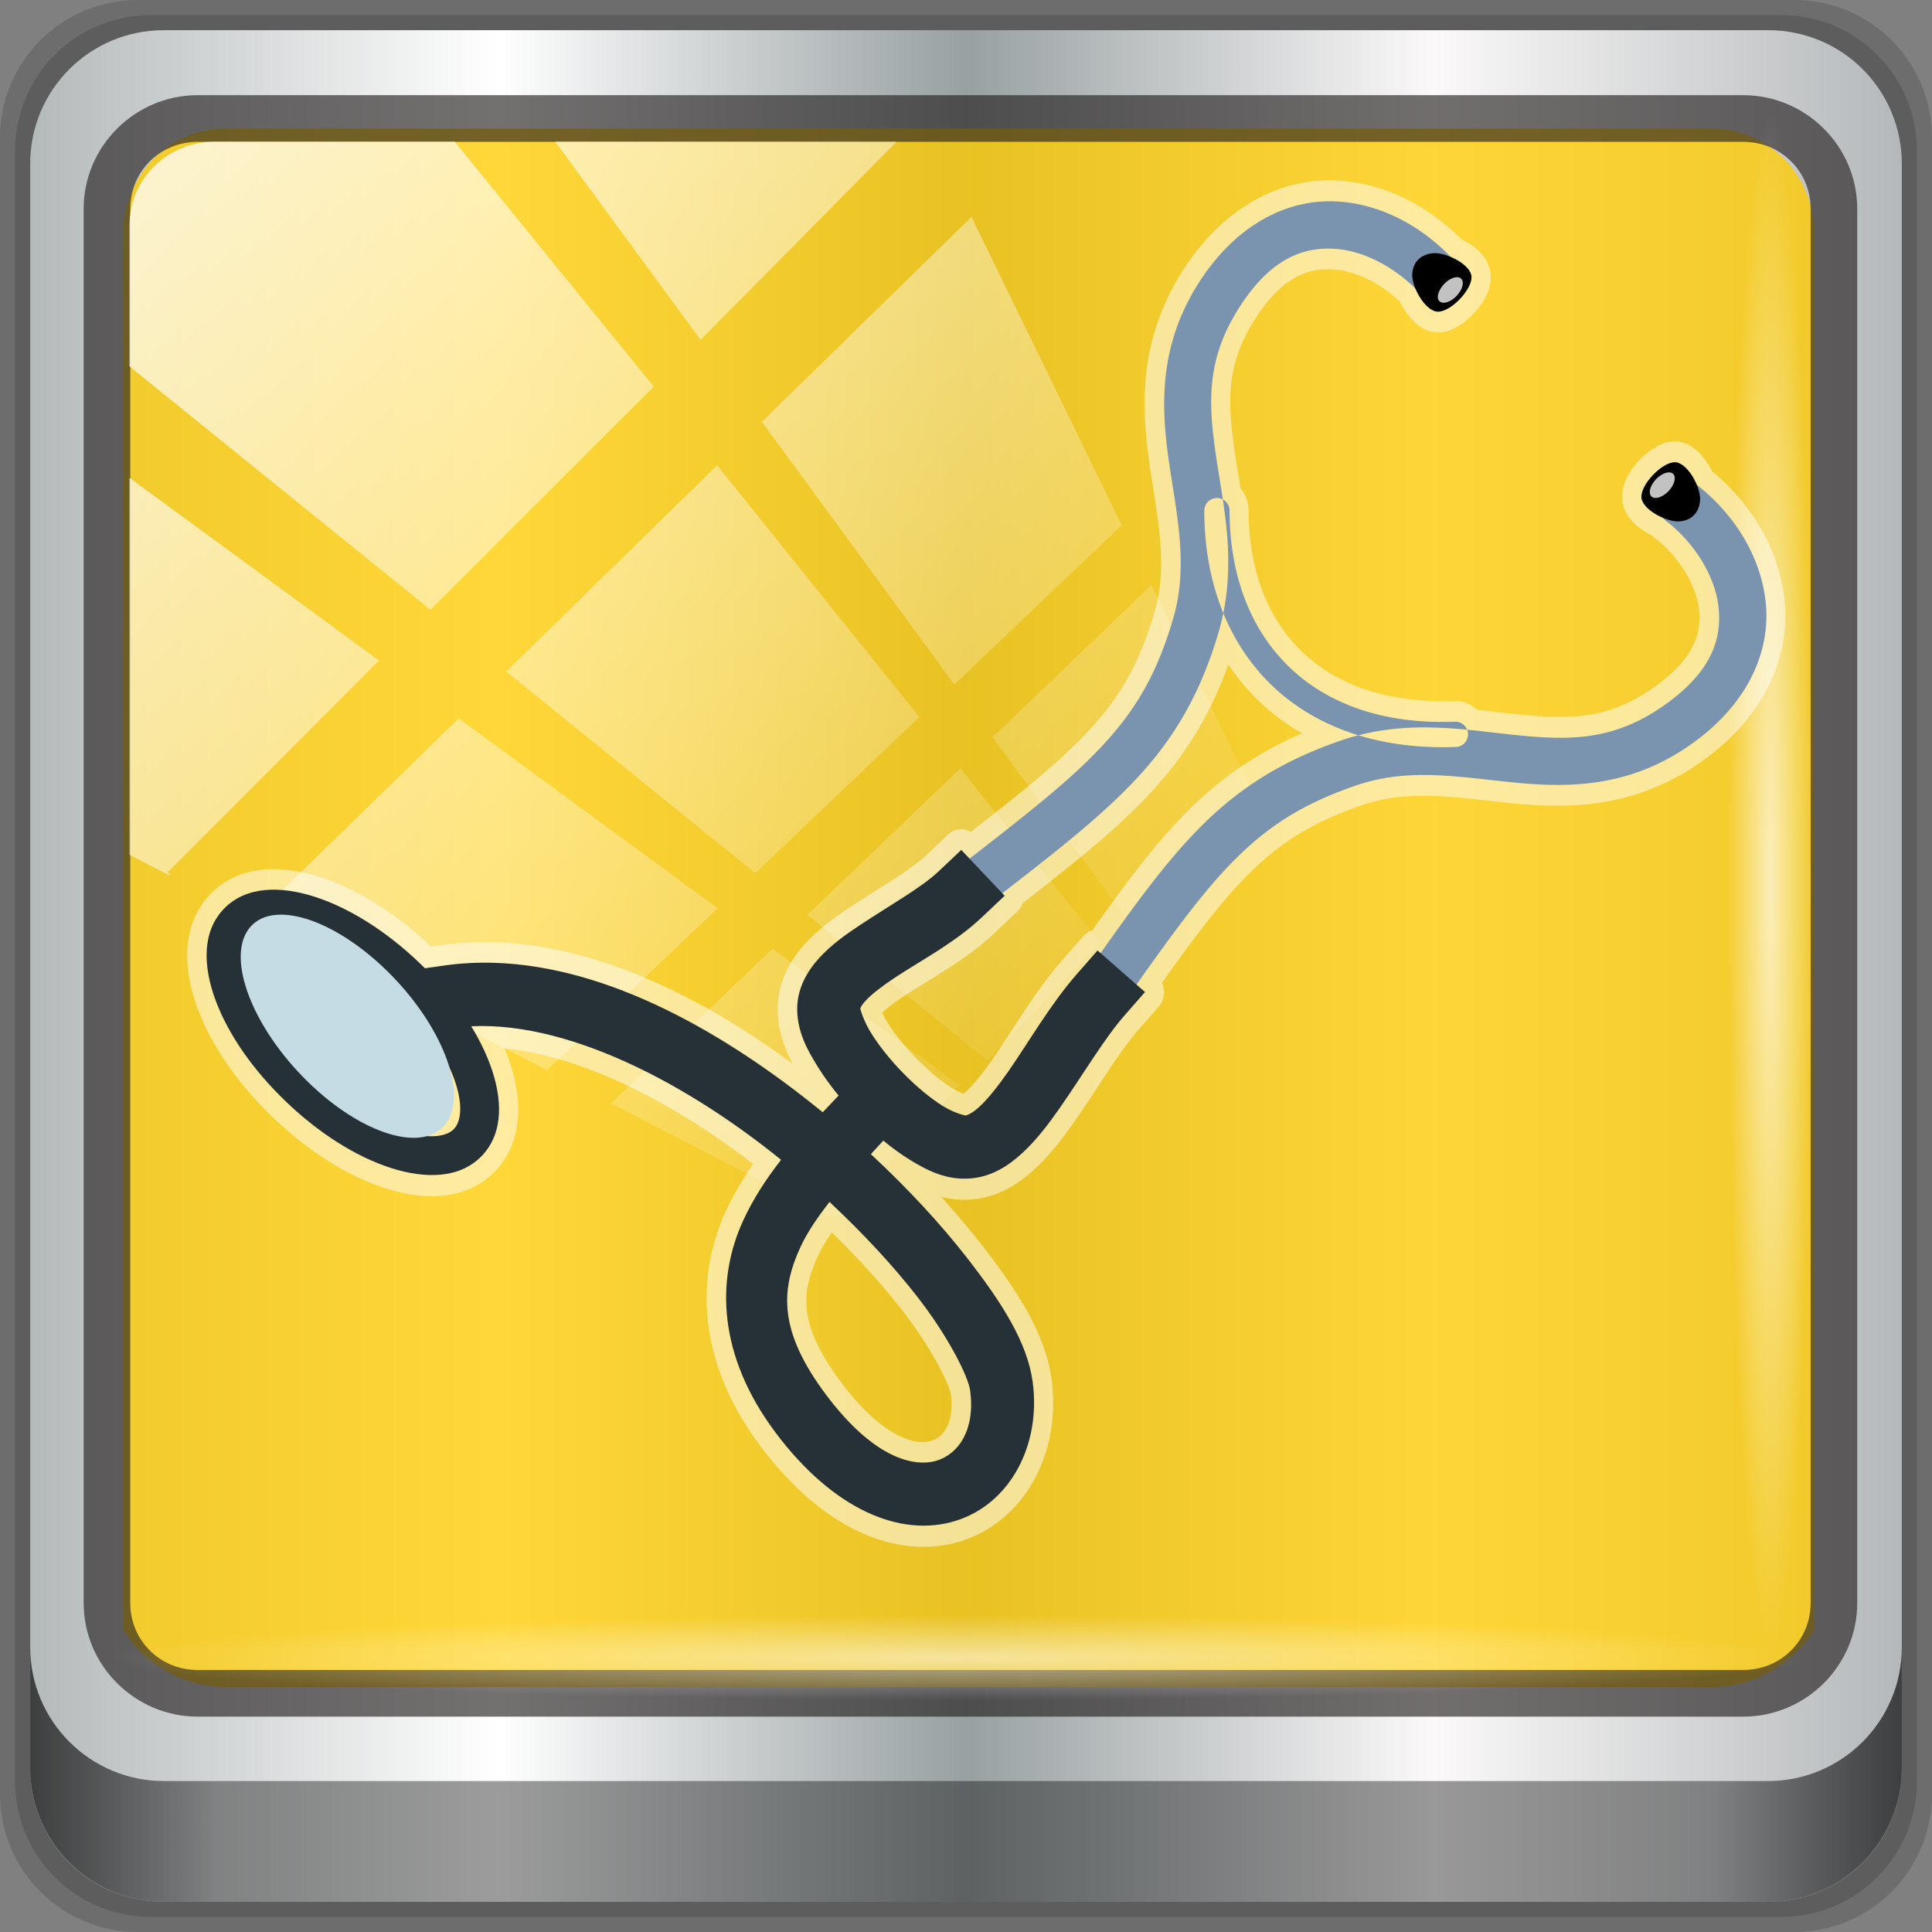 <?xml version="1.0" encoding="UTF-8" standalone="no"?>
<!-- Created with Inkscape (http://www.inkscape.org/) -->

<svg
   xmlns:dc="http://purl.org/dc/elements/1.1/"
   xmlns:cc="http://creativecommons.org/ns#"
   xmlns:rdf="http://www.w3.org/1999/02/22-rdf-syntax-ns#"
   xmlns:svg="http://www.w3.org/2000/svg"
   xmlns="http://www.w3.org/2000/svg"
   xmlns:xlink="http://www.w3.org/1999/xlink"
   xmlns:sodipodi="http://sodipodi.sourceforge.net/DTD/sodipodi-0.dtd"
   xmlns:inkscape="http://www.inkscape.org/namespaces/inkscape"
   width="96"
   height="96"
   viewBox="0 0 96 96"
   version="1.1"
   id="svg1072"
   inkscape:version="0.92.1 r15371"
   sodipodi:docname="lshwd-gtk.svg">
  <rect x="0" y="0" width="96" height="96" fill="#808080" stroke="none"/>
  <defs
     id="defs1066">
    <linearGradient
       y2="47"
       x2="90"
       y1="47"
       x1="6"
       gradientTransform="matrix(1.107,0,0,1.107,-4.994,-3.621)"
       gradientUnits="userSpaceOnUse"
       id="linearGradient4071"
       xlink:href="#linearGradient6139-0"
       inkscape:collect="always" />
    <linearGradient
       id="linearGradient6139-0">
      <stop
         style="stop-color:#b4b9ba;stop-opacity:1"
         offset="0"
         id="stop6141-2" />
      <stop
         id="stop6151-0"
         offset="0.25"
         style="stop-color:#ffffff;stop-opacity:1;" />
      <stop
         id="stop6147-1"
         offset="0.5"
         style="stop-color:#98a0a2;stop-opacity:1" />
      <stop
         style="stop-color:#fbf9f9;stop-opacity:1;"
         offset="0.75"
         id="stop6149-4" />
      <stop
         style="stop-color:#b4b8ba;stop-opacity:1"
         offset="1"
         id="stop6143-4" />
    </linearGradient>
    <linearGradient
       gradientUnits="userSpaceOnUse"
       y2="88.172"
       x2="94.5"
       y1="88.172"
       x1="1.5"
       id="linearGradient4129"
       xlink:href="#linearGradient3832-0-6-1-1"
       inkscape:collect="always"
       gradientTransform="translate(0.149,0.415)" />
    <linearGradient
       id="linearGradient3832-0-6-1-1">
      <stop
         id="stop3834-6-3-7-1"
         offset="0"
         style="stop-color:#000000;stop-opacity:1;" />
      <stop
         style="stop-color:#000000;stop-opacity:0.588;"
         offset="0.1"
         id="stop3872-2-4" />
      <stop
         id="stop3844-6-2-7-6"
         offset="0.9"
         style="stop-color:#000000;stop-opacity:0.588;" />
      <stop
         id="stop3836-5-0-2-9"
         offset="1"
         style="stop-color:#000000;stop-opacity:1;" />
    </linearGradient>
    <radialGradient
       r="43.199"
       fy="44.893"
       fx="13.948"
       cy="44.893"
       cx="13.948"
       gradientTransform="matrix(0.975,0,0,0.049,34.048,80.582)"
       gradientUnits="userSpaceOnUse"
       id="radialGradient7462"
       xlink:href="#linearGradient3737"
       inkscape:collect="always" />
    <linearGradient
       id="linearGradient3737">
      <stop
         id="stop3739"
         style="stop-color:#ffffff;stop-opacity:1"
         offset="0" />
      <stop
         id="stop3741"
         style="stop-color:#ffffff;stop-opacity:0"
         offset="1" />
    </linearGradient>
    <radialGradient
       r="43.199"
       fy="44.893"
       fx="13.948"
       cy="44.893"
       cx="13.948"
       gradientTransform="matrix(0.888,0,0,0.049,31.96,-90.317)"
       gradientUnits="userSpaceOnUse"
       id="radialGradient7464"
       xlink:href="#linearGradient3737"
       inkscape:collect="always" />
    <linearGradient
       y2="14.514"
       x2="50.528"
       y1="-28.642"
       x1="2.771"
       gradientUnits="userSpaceOnUse"
       id="linearGradient4767"
       xlink:href="#linearGradient3737"
       inkscape:collect="always" />
    <clipPath
       clipPathUnits="userSpaceOnUse"
       id="clipPath4156-4-1">
      <path
         style="opacity:0.6;fill:#ffffff;fill-opacity:1;stroke:none"
         d="m 27.046,-55.695 -14.214,13.321 h 0.061 l 15.653,21.771 10.231,-10.546 C 38.562,-32.302 27.468,-54.819 27.046,-55.695 Z M 9.647,-39.383 -5.241,-25.321 15.988,-7.806 26.372,-18.383 Z m 31.491,12.951 -9.741,9.714 8.945,12.458 7.781,-7.555 z m -49.84,4.379 -13.754,12.982 26.283,13.846 0.061,-0.062 -0.123,-0.062 L 13.599,-5.401 -8.702,-22.053 Z m 38.015,7.401 -9.803,9.775 11.579,9.559 7.628,-7.401 -8.669,-11.009 z m 20.187,5.674 -7.383,7.216 6.188,8.542 5.82,-6.137 z m -32.195,6.322 -9.557,9.498 13.662,7.185 7.934,-7.678 z m 23.312,2.374 -7.107,6.938 8.363,6.907 5.361,-5.674 -0.061,-0.092 -0.092,0.123 -6.464,-8.203 z m -8.73,8.542 -7.505,7.339 10.354,5.458 c 1.397,-1.321 5.675,-6.123 5.851,-6.322 z"
         id="path4158-0-8"
         inkscape:connector-curvature="0" />
    </clipPath>
    <linearGradient
       id="linearGradient2218">
      <stop
         style="stop-color:#c2c2c2;stop-opacity:1;"
         offset="0"
         id="stop2220" />
      <stop
         style="stop-color:#777777;stop-opacity:1;"
         offset="1"
         id="stop2222" />
    </linearGradient>
  </defs>
  <sodipodi:namedview
     id="base"
     pagecolor="#ffffff"
     bordercolor="#666666"
     borderopacity="1.0"
     inkscape:pageopacity="0.0"
     inkscape:pageshadow="2"
     inkscape:zoom="4.5146048"
     inkscape:cx="34.7019"
     inkscape:cy="44.557005"
     inkscape:document-units="px"
     inkscape:current-layer="g2574"
     showgrid="false"
     inkscape:showpageshadow="false"
     units="px"
     inkscape:lockguides="false"
     inkscape:window-width="1280"
     inkscape:window-height="972"
     inkscape:window-x="0"
     inkscape:window-y="26"
     inkscape:window-maximized="1" />
  <g
     inkscape:label="Livello 1"
     inkscape:groupmode="layer"
     id="layer1"
     transform="translate(0,-1026.52)">
    <g
       transform="translate(-0.149,1026.105)"
       style="display:inline"
       id="g2574">
      <path
         inkscape:connector-curvature="0"
         id="path3288"
         d="M 89.292,0.415 H 7.006 c -3.799,0 -6.857,3.058 -6.857,6.857 V 89.558 c 0,3.799 3.058,6.857 6.857,6.857 H 89.292 c 3.799,0 6.857,-3.058 6.857,-6.857 V 7.272 c 0,-3.799 -3.058,-6.857 -6.857,-6.857 z"
         style="display:inline;opacity:0.15;fill:#000000;fill-opacity:1;fill-rule:nonzero;stroke:none" />
      <path
         style="display:inline;opacity:0.15;fill:#000000;fill-opacity:1;fill-rule:nonzero;stroke:none"
         d="M 88.649,1.165 H 7.649 c -3.739,0 -6.75,3.01 -6.75,6.75 V 88.915 c 0,3.74 3.011,6.75 6.75,6.75 H 88.649 c 3.74,0 6.75,-3.01 6.75,-6.75 V 7.915 c 0,-3.739 -3.01,-6.75 -6.75,-6.75 z"
         id="path4085"
         inkscape:connector-curvature="0" />
      <path
         inkscape:connector-curvature="0"
         id="rect4251-1"
         d="M 88.006,1.915 H 8.292 c -3.68,0 -6.643,2.963 -6.643,6.643 V 88.272 c 0,3.68 2.963,6.643 6.643,6.643 H 88.006 c 3.68,0 6.643,-2.963 6.643,-6.643 V 8.558 c 0,-3.68 -2.963,-6.643 -6.643,-6.643 z"
         style="display:inline;fill:url(#linearGradient4071);fill-opacity:1;fill-rule:nonzero;stroke:none" />
      <path
         sodipodi:nodetypes="sscccsccscccsss"
         inkscape:connector-curvature="0"
         id="path3400-6"
         d="m 11.39,6.802 c -2.856,0 -5.124,2.315 -5.124,5.23 v 21.674 7.323 40.373 c 1.097,1.704 2.969,2.844 5.124,2.844 h 4.099 65.589 4.099 c 2.155,0 4.027,-1.14 5.124,-2.844 V 41.029 33.706 12.033 c 0,-2.916 -2.268,-5.23 -5.124,-5.23 z"
         style="display:inline;opacity:0.779;fill:#ffcc00;fill-opacity:1;fill-rule:nonzero;stroke:none;stroke-width:1.035" />
      <path
         style="color:#000000;font-style:normal;font-variant:normal;font-weight:normal;font-stretch:normal;font-size:medium;line-height:normal;font-family:Sans;-inkscape-font-specification:Sans;text-indent:0;text-align:start;text-decoration:none;text-decoration-line:none;letter-spacing:normal;word-spacing:normal;text-transform:none;writing-mode:lr-tb;direction:ltr;baseline-shift:baseline;text-anchor:start;display:inline;overflow:visible;visibility:visible;fill:#241f1f;fill-opacity:0.633;stroke:none;stroke-width:2.376;marker:none;enable-background:accumulate"
         d="m 9.974,5.144 c -3.117,0 -5.668,2.54 -5.668,5.646 v 69.278 c 0,3.106 2.551,5.646 5.668,5.646 H 86.766 c 3.117,0 5.668,-2.54 5.668,-5.646 V 10.79 c 0,-3.106 -2.551,-5.646 -5.668,-5.646 z m 0,2.319 H 86.766 c 1.888,0 3.352,1.48 3.352,3.327 v 69.278 c 0,1.846 -1.464,3.327 -3.352,3.327 H 9.974 c -1.888,0 -3.352,-1.48 -3.352,-3.327 V 10.79 c 0,-1.846 1.464,-3.327 3.352,-3.327 z"
         id="path4989"
         inkscape:connector-curvature="0" />
      <path
         id="path4118"
         d="m 1.649,82.259 v 6 c 0,3.68 2.976,6.656 6.656,6.656 H 87.993 c 3.68,0 6.656,-2.976 6.656,-6.656 v -6 c 0,3.68 -2.976,6.656 -6.656,6.656 H 8.305 c -3.68,0 -6.656,-2.976 -6.656,-6.656 z"
         style="display:inline;opacity:0.658;fill:url(#linearGradient4129);fill-opacity:1;fill-rule:nonzero;stroke:none"
         inkscape:connector-curvature="0" />
      <rect
         ry="4.25"
         rx="0"
         y="80.665"
         x="5.524"
         height="4.25"
         width="84.25"
         id="rect4131"
         style="opacity:0.55;fill:url(#radialGradient7462);fill-opacity:1;stroke:none" />
      <rect
         transform="rotate(90)"
         style="opacity:0.669;fill:url(#radialGradient7464);fill-opacity:1;stroke:none"
         id="rect4141"
         width="76.75"
         height="4.25"
         x="5.975"
         y="-90.234"
         rx="0"
         ry="4.25" />
      <g
         transform="matrix(0.14,0,0,0.14,-0.667,-8.22)"
         style="display:inline;stroke:#ffffff;stroke-opacity:0.989;fill:none;opacity:0.526;stroke-width:14.243;stroke-miterlimit:4;stroke-dasharray:none;paint-order:fill markers stroke"
         id="g993">
        <g
           transform="matrix(0.548,0.524,-0.524,0.548,417.759,-30.925)"
           id="g2117"
           style="stroke:#ffffff;stroke-opacity:0.989;fill:none;stroke-width:18.778;stroke-miterlimit:4;stroke-dasharray:none;paint-order:fill markers stroke" />
        <g
           transform="matrix(0.548,0.524,-0.524,0.548,417.759,-30.925)"
           id="g2121"
           style="stroke:#ffffff;stroke-opacity:0.989;fill:none;stroke-width:18.778;stroke-miterlimit:4;stroke-dasharray:none;paint-order:fill markers stroke" />
        <path
           id="path2131"
           transform="matrix(0.697,0.717,-0.664,0.748,0,0)"
           style="fill:none;fill-opacity:1;fill-rule:nonzero;stroke:#ffffff;stroke-width:14.262;stroke-linecap:square;stroke-linejoin:round;stroke-miterlimit:4;stroke-dasharray:none;stroke-opacity:0.989;paint-order:fill markers stroke"
           d="m 429.64,204.818 a 49.286,23.886 0 0 1 -49.286,23.886 49.286,23.886 0 0 1 -49.286,-23.886 49.286,23.886 0 0 1 49.286,-23.886 49.286,23.886 0 0 1 49.286,23.886 z m -45.085,-34.015 c -16.535,0.605 -31.667,4.308 -43.351,10.275 -11.684,5.967 -20.988,14.884 -21.404,26.287 -0.416,11.403 8.261,19.663 19.54,24.789 11.28,5.126 26.181,7.726 42.717,7.121 16.535,-0.605 31.667,-4.304 43.351,-10.271 11.684,-5.967 20.992,-14.884 21.408,-26.288 0.416,-11.403 -8.265,-19.663 -19.544,-24.789 -11.28,-5.126 -26.181,-7.73 -42.716,-7.124 z m -0.502,13.766 c 14.739,-0.539 27.926,1.947 36.78,5.97 8.854,4.024 12.352,8.978 12.217,12.681 -0.135,3.703 -4.005,8.927 -13.176,13.611 -9.172,4.683 -22.576,8.143 -37.315,8.682 -14.739,0.539 -27.926,-1.947 -36.78,-5.97 -8.854,-4.024 -12.352,-8.978 -12.217,-12.681 0.135,-3.703 4.005,-8.927 13.176,-13.611 9.172,-4.684 22.576,-8.143 37.315,-8.682 z m 20.347,-32.781 c -4.562,4.143 -8.794,8.61 -12.639,13.421 l -7.256,9.079 17.143,13.22 7.254,-9.078 c 22.968,-28.738 71.453,-45.471 118.464,-51.03 0.535,8.28 1.749,16.598 4.239,24.628 6.72,21.671 25.029,40.115 59.008,44.489 33.247,4.279 57.798,-5.701 68.474,-23.991 10.676,-18.29 4.757,-40.931 -12.378,-54.285 -10.597,-8.258 -26.504,-11.736 -46.944,-13.991 -14.822,-1.635 -31.872,-2.083 -49.849,-1.163 0.129,-5.757 0.185,-11.436 0.291,-17.19 l 0.208,-11.213 -22.456,1.225 -0.208,11.213 c -0.104,5.625 -0.343,11.663 -0.531,17.853 -44.172,5.065 -91.342,18.226 -122.82,46.814 z m 145.801,-26.292 c 16.558,-0.801 32.24,-0.382 45.502,1.081 18.579,2.05 32.862,6.99 36.415,9.758 10.659,8.306 12.043,18.644 7.778,25.952 -4.265,7.307 -16.9,15.542 -44.832,11.947 -28.091,-3.616 -37.084,-14.533 -41.961,-30.262 -1.701,-5.484 -2.45,-11.842 -2.902,-18.477 z M 502.07,4.536 501.092,15.764 c -0.721,8.271 -4.986,20.934 -8.199,33.219 -1.607,6.142 -2.976,12.263 -3.079,18.56 -0.103,6.297 1.306,13.537 6.619,18.756 5.271,5.178 11.609,7.09 18.718,8.656 7.109,1.566 15.055,2.289 23.092,2.243 8.037,-0.045 16.111,-0.846 23.55,-2.7 7.439,-1.853 14.547,-4.364 20.327,-10.759 5.45,-6.03 7.252,-13.261 7.872,-20.007 0.62,-6.746 0.08,-13.559 -0.748,-20.493 -1.657,-13.867 -4.543,-28.405 -4.618,-39.124 l -0.078,-11.193 -22.459,1.795 0.079,11.194 c 0.1,14.213 3.28,29.091 4.772,41.583 0.746,6.246 1.052,11.849 0.688,15.812 -0.364,3.963 -1.375,5.732 -1.668,6.057 0.036,-0.04 -3.078,2.117 -8.074,3.361 -4.996,1.245 -11.571,1.977 -18.13,2.014 -6.558,0.037 -13.153,-0.608 -18.269,-1.735 -5.115,-1.127 -8.682,-3.232 -8.732,-3.281 -0.008,-0.008 -0.534,-0.469 -0.485,-3.451 0.049,-2.981 0.918,-7.717 2.33,-13.115 2.824,-10.797 7.724,-23.951 8.867,-37.073 L 524.445,4.855 Z M 605.606,-264.977 a 3.061,5.576 3.904 0 1 -3.274,5.678 3.061,5.576 3.904 0 1 -2.868,-5.454 3.061,5.576 3.904 0 1 3.274,-5.678 3.061,5.576 3.904 0 1 2.868,5.454 z m 10.318,-6.02 c -2.951,-3.326 -12.459,-5.984 -15.654,-2.614 -3.195,3.37 -3.632,13.533 -0.681,16.858 2.951,3.326 12.744,-0.017 15.939,-3.387 3.195,-3.37 3.347,-7.532 0.396,-10.857 z m -112.879,11.691 a 3.061,5.576 3.904 0 1 -3.274,5.678 3.061,5.576 3.904 0 1 -2.868,-5.454 3.061,5.576 3.904 0 1 3.274,-5.678 3.061,5.576 3.904 0 1 2.868,5.454 z m -16.335,-4.661 c 3.202,-3.551 12.929,-6.913 15.887,-3.769 2.957,3.145 2.653,13.303 -0.549,16.854 -3.202,3.551 -12.776,0.917 -15.734,-2.228 -2.957,-3.145 -2.806,-7.307 0.396,-10.857 z m 0.158,116.023 a 4.332,4.661 45 0 0 -0.276,6.357 c 16.482,17.261 36.912,26.579 58.479,26.079 21.566,-0.5 43.977,-10.86 64.204,-31.631 a 4.332,4.661 45 1 0 -6.22,-6.029 c -18.824,19.33 -38.679,28.227 -57.536,28.665 -18.857,0.437 -37.009,-7.626 -52.206,-23.541 a 4.332,4.661 45 0 0 -6.445,0.101 z m 118.851,-123 a 8.123,8.739 45 0 0 6.556,14.002 c 11.037,-1.624 24.857,0.697 33.633,7.826 8.776,7.129 14.068,18.409 8.593,40.103 -5.284,20.938 -17.253,31.88 -32.281,43.762 -15.029,11.882 -33.192,24.042 -45.059,45.909 -11.053,20.367 -15.946,38.367 -16.934,58.082 -0.988,19.714 1.631,41.037 4.909,69.985 a 8.123,8.739 45 1 0 16.766,-3.096 c -3.283,-29.001 -5.702,-49.724 -4.823,-67.278 0.879,-17.553 4.76,-32.043 14.779,-50.506 9.445,-17.405 24.449,-27.692 40.216,-40.158 15.768,-12.467 32.224,-27.776 38.77,-53.714 6.619,-26.227 -0.518,-45.755 -13.736,-56.492 -13.218,-10.737 -30.956,-13.339 -46.082,-11.113 a 8.123,8.739 45 0 0 -5.306,2.688 z m -161.295,22.985 c -10.983,12.062 -17.038,30.277 -12.907,52.862 4.668,25.528 20.051,39.67 34.95,51.014 14.899,11.344 29.19,20.56 37.388,37.319 8.697,17.778 11.531,32.021 11.13,49.557 -0.401,17.536 -4.342,38.492 -9.753,67.811 a 8.123,8.739 45 1 0 16.585,1.876 c 5.401,-29.266 9.585,-50.84 10.035,-70.535 0.45,-19.695 -3.141,-37.382 -12.735,-56.994 -10.3,-21.056 -27.625,-31.918 -41.826,-42.73 -14.201,-10.812 -25.402,-20.905 -29.17,-41.511 -3.905,-21.351 2.226,-33.049 11.546,-40.84 9.32,-7.791 23.346,-11.133 34.294,-10.314 a 8.123,8.739 45 1 0 2.474,-16.825 c -15.004,-1.122 -32.981,2.787 -47.019,14.522 -1.755,1.467 -3.424,3.064 -4.993,4.788 z" />
      </g>
      <rect
         clip-path="url(#clipPath4156-4-1)"
         ry="3.957"
         rx="3.957"
         y="-30"
         x="2"
         height="69.024"
         width="75.966"
         id="rect4146"
         style="opacity:0.769;fill:url(#linearGradient4767);fill-opacity:1;stroke:none"
         transform="matrix(1.069,0,0,1.048,4.444,38.894)" />
      <g
         style="display:inline"
         inkscape:label="Layer 1"
         id="layer1-6"
         transform="matrix(0.124,0,0,0.124,110.934,5.613)" />
      <g
         id="g1079"
         style="display:inline;stroke:none;stroke-opacity:1"
         transform="matrix(0.14,0,0,0.14,-0.667,-8.22)">
        <path
           id="path1061"
           style="color:#000000;font-style:normal;font-variant:normal;font-weight:normal;font-stretch:normal;font-size:medium;line-height:normal;font-family:sans-serif;font-variant-ligatures:normal;font-variant-position:normal;font-variant-caps:normal;font-variant-numeric:normal;font-variant-alternates:normal;font-feature-settings:normal;text-indent:0;text-align:start;text-decoration:none;text-decoration-line:none;text-decoration-style:solid;text-decoration-color:#000000;letter-spacing:normal;word-spacing:normal;text-transform:none;writing-mode:lr-tb;direction:ltr;text-orientation:mixed;dominant-baseline:auto;baseline-shift:baseline;text-anchor:start;white-space:normal;shape-padding:0;clip-rule:nonzero;display:inline;overflow:visible;visibility:visible;opacity:1;isolation:auto;mix-blend-mode:normal;color-interpolation:sRGB;color-interpolation-filters:linearRGB;solid-color:#000000;solid-opacity:1;vector-effect:none;fill:#7a93ae;fill-opacity:1;fill-rule:evenodd;stroke:none;stroke-width:8.974;stroke-linecap:round;stroke-linejoin:round;stroke-miterlimit:4;stroke-dasharray:none;stroke-dashoffset:0;stroke-opacity:1;color-rendering:auto;image-rendering:auto;shape-rendering:auto;text-rendering:auto;enable-background:accumulate"
           d="m 437.676,238.438 a 4.487,4.487 0 0 0 -4.414,4.555 c 0.028,24.721 8.082,46.334 23.449,61.422 15.367,15.087 37.871,23.409 65.768,22.381 a 4.487,4.487 0 1 0 -0.332,-8.967 c -25.961,0.957 -45.712,-6.626 -59.148,-19.818 -13.437,-13.192 -20.736,-32.234 -20.762,-55.027 a 4.487,4.487 0 0 0 -4.561,-4.545 z m 164.545,-6.752 a 8.414,8.414 0 0 0 -4.729,15.168 c 8.773,6.699 16.866,18.342 18.25,29.963 1.384,11.621 -2.418,23.849 -20.643,36.143 -17.589,11.865 -33.2,11.465 -51.568,9.574 -18.368,-1.891 -39.107,-5.822 -61.902,2.02 -21.232,7.303 -36.598,17.252 -50.379,31.283 -13.781,14.031 -26.116,31.85 -43.057,55.842 a 8.414,8.414 0 1 0 13.744,9.705 c 16.971,-24.035 29.048,-41.263 41.318,-53.756 12.271,-12.493 24.599,-20.543 43.846,-27.164 18.143,-6.241 35.435,-3.175 54.707,-1.191 19.272,1.984 40.911,2.336 62.701,-12.363 22.033,-14.863 30.026,-34.578 27.941,-52.082 -2.084,-17.504 -12.723,-32.165 -24.746,-41.346 a 8.414,8.414 0 0 0 -5.484,-1.795 z M 474.508,133.234 c -15.667,1.144 -31.985,10.421 -44.105,30.268 -13.699,22.432 -12.367,44.033 -9.514,63.195 2.853,19.163 6.696,36.298 1.281,54.705 -5.744,19.526 -13.227,32.206 -25.152,45.029 -11.925,12.823 -28.591,25.665 -51.834,43.705 A 8.414,8.414 0 1 0 355.5,383.43 c 23.202,-18.008 40.446,-31.137 53.84,-45.539 13.393,-14.402 22.637,-30.2 28.973,-51.74 6.803,-23.126 1.938,-43.668 -0.781,-61.932 -2.719,-18.264 -3.826,-33.84 7.232,-51.947 11.457,-18.762 23.5,-23.113 35.172,-22.256 11.672,0.857 23.669,8.414 30.758,16.875 a 8.414,8.414 0 1 0 12.898,-10.805 c -9.715,-11.596 -24.844,-21.561 -42.424,-22.852 -2.197,-0.161 -4.422,-0.163 -6.66,0 z"
           inkscape:connector-curvature="0" />
        <g
           style="stroke:none;stroke-opacity:1"
           id="g1067"
           transform="matrix(0.548,0.524,-0.524,0.548,417.759,-30.925)">
          <path
             style="fill:#000000;fill-opacity:1;fill-rule:evenodd;stroke:none;stroke-width:1px;stroke-linecap:butt;stroke-linejoin:miter;stroke-opacity:1"
             d="m 258.571,85.714 c 4.048,-4.524 16.703,-8.485 20.75,-4.199 4.048,4.286 4.134,17.655 0.087,22.179 -4.048,4.524 -16.789,0.592 -20.837,-3.694 -4.048,-4.286 -4.048,-9.762 0,-14.286 z"
             id="path1063"
             sodipodi:nodetypes="czzzz"
             inkscape:connector-curvature="0" />
          <ellipse
             style="fill:#c2c2c2;fill-opacity:1;fill-rule:nonzero;stroke:none;stroke-width:1.25;stroke-linecap:square;stroke-linejoin:round;stroke-miterlimit:4;stroke-opacity:1"
             id="ellipse1065"
             transform="matrix(0.195,0,0,0.293,218.92,60.031)"
             cx="293.954"
             cy="111.331"
             rx="20.708"
             ry="25.001" />
        </g>
        <g
           style="stroke:none;stroke-opacity:1"
           id="g1073"
           transform="matrix(0.548,0.524,-0.524,0.548,417.759,-30.925)">
          <path
             style="fill:#000000;fill-opacity:1;fill-rule:evenodd;stroke:none;stroke-width:1px;stroke-linecap:butt;stroke-linejoin:miter;stroke-opacity:1"
             d="m 428.477,82.684 c -4.048,-4.524 -16.703,-8.485 -20.75,-4.199 -4.048,4.286 -4.134,17.655 -0.087,22.179 4.048,4.524 16.789,0.592 20.837,-3.694 4.048,-4.286 4.048,-9.762 0,-14.286 z"
             id="path1069"
             sodipodi:nodetypes="czzzz"
             inkscape:connector-curvature="0" />
          <ellipse
             style="fill:#c2c2c2;fill-opacity:1;fill-rule:nonzero;stroke:none;stroke-width:1.25;stroke-linecap:square;stroke-linejoin:round;stroke-miterlimit:4;stroke-opacity:1"
             id="ellipse1071"
             transform="matrix(0.195,0,0,0.293,353.775,57.506)"
             cx="293.954"
             cy="111.331"
             rx="20.708"
             ry="25.001" />
        </g>
        <path
           id="path1075"
           style="color:#000000;font-style:normal;font-variant:normal;font-weight:normal;font-stretch:normal;font-size:medium;line-height:normal;font-family:sans-serif;font-variant-ligatures:normal;font-variant-position:normal;font-variant-caps:normal;font-variant-numeric:normal;font-variant-alternates:normal;font-feature-settings:normal;text-indent:0;text-align:start;text-decoration:none;text-decoration-line:none;text-decoration-style:solid;text-decoration-color:#000000;letter-spacing:normal;word-spacing:normal;text-transform:none;writing-mode:lr-tb;direction:ltr;text-orientation:mixed;dominant-baseline:auto;baseline-shift:baseline;text-anchor:start;white-space:normal;shape-padding:0;clip-rule:nonzero;display:inline;overflow:visible;visibility:visible;opacity:1;isolation:auto;mix-blend-mode:normal;color-interpolation:sRGB;color-interpolation-filters:linearRGB;solid-color:#000000;solid-opacity:1;vector-effect:none;fill:#263037;fill-opacity:1;fill-rule:nonzero;stroke:none;stroke-width:13.737;stroke-linecap:square;stroke-linejoin:round;stroke-miterlimit:4;stroke-dasharray:none;stroke-dashoffset:0;stroke-opacity:1;color-rendering:auto;image-rendering:auto;shape-rendering:auto;text-rendering:auto;enable-background:accumulate"
           d="m 154.661,403.391 c -11.93,-11.402 -24.938,-19.482 -37.046,-23.398 -12.108,-3.916 -24.517,-3.919 -32.38,4.308 -7.863,8.227 -7.299,20.623 -2.84,32.542 4.459,11.919 13.122,24.546 25.051,35.948 11.93,11.402 24.935,19.484 37.044,23.4 12.108,3.916 24.519,3.921 32.383,-4.306 7.863,-8.227 7.297,-20.625 2.837,-32.544 -4.459,-11.919 -13.119,-24.549 -25.049,-35.951 z m -9.492,9.931 c 10.633,10.163 18.176,21.476 21.677,30.832 3.5,9.356 2.649,15.567 0.096,18.239 -2.554,2.672 -8.721,3.803 -18.225,0.729 -9.504,-3.074 -21.147,-10.097 -31.78,-20.26 -10.633,-10.163 -18.176,-21.476 -21.677,-30.832 -3.5,-9.356 -2.649,-15.567 -0.096,-18.239 2.554,-2.672 8.721,-3.803 18.225,-0.729 9.504,3.074 21.147,10.097 31.78,20.26 z m 35.956,-9.92 c -5.932,-0.173 -11.848,0.132 -17.725,0.973 l -11.088,1.586 3.172,22.174 11.086,-1.586 c 35.098,-5.019 80.012,17.231 116.479,46.777 -5.126,6.574 -9.804,13.663 -13.4,21.451 -9.707,21.019 -9.192,47.935 11.592,75.564 20.337,27.035 44.081,37.175 63.67,31.154 19.589,-6.02 30.5,-27.191 27.422,-49.459 -1.903,-13.771 -10.683,-27.775 -23.436,-44.115 -9.247,-11.849 -20.836,-24.407 -33.98,-36.607 3.913,-4.212 7.724,-8.418 11.619,-12.643 l 7.592,-8.234 -16.469,-15.184 -7.592,8.234 c -3.808,4.131 -7.985,8.474 -12.227,12.967 C 263.681,428.574 222.056,404.596 181.125,403.402 Z m 119.107,84.871 c 12.075,11.272 22.73,22.828 31.004,33.43 11.591,14.852 18.268,28.785 18.906,33.402 1.914,13.851 -3.986,22.573 -11.812,24.979 -7.827,2.405 -22.104,-0.496 -39.189,-23.209 -17.183,-22.842 -16.202,-37.451 -9.156,-52.707 2.457,-5.319 6.157,-10.61 10.248,-15.895 z m 46.777,-124.939 -8.139,7.693 c -5.995,5.667 -17.379,12.077 -27.777,18.957 -5.199,3.44 -10.219,7.034 -14.473,11.668 -4.254,4.634 -8.08,11.057 -7.842,18.768 0.236,7.65 3.385,13.624 7.301,19.891 3.916,6.267 8.976,12.504 14.609,18.232 5.633,5.728 11.794,10.917 18.211,14.865 6.417,3.948 13.04,7.166 21.316,6.529 7.804,-0.601 13.863,-4.715 18.775,-9.314 4.912,-4.599 9.061,-10.08 13.088,-15.857 8.054,-11.555 15.697,-24.493 22.764,-32.561 l 7.379,-8.424 -16.85,-14.76 -7.379,8.426 c -9.37,10.697 -17.033,24.1 -24.289,34.51 -3.628,5.205 -7.136,9.613 -10.021,12.314 -2.886,2.702 -4.765,3.3 -5.186,3.332 0.052,-0.004 -3.552,-0.624 -7.861,-3.275 -4.31,-2.651 -9.38,-6.818 -13.977,-11.492 -4.597,-4.674 -8.766,-9.885 -11.584,-14.395 -2.818,-4.51 -3.906,-8.64 -3.908,-8.713 -3.7e-4,-0.012 -0.061,-0.734 1.953,-2.928 2.014,-2.194 5.764,-5.111 10.334,-8.135 9.139,-6.047 21.291,-12.369 30.803,-21.359 l 8.139,-7.693 z"
           inkscape:connector-curvature="0" />
        <ellipse
           style="fill:#c6dce4;fill-opacity:1;fill-rule:nonzero;stroke:none;stroke-width:3.498;stroke-linecap:square;stroke-linejoin:round;stroke-miterlimit:4;stroke-dasharray:none;stroke-opacity:1"
           id="ellipse1077"
           transform="matrix(0.697,0.717,-0.664,0.748,0,0)"
           cx="380.354"
           cy="204.818"
           rx="49.286"
           ry="23.886" />
      </g>
    </g>
  </g>
</svg>

